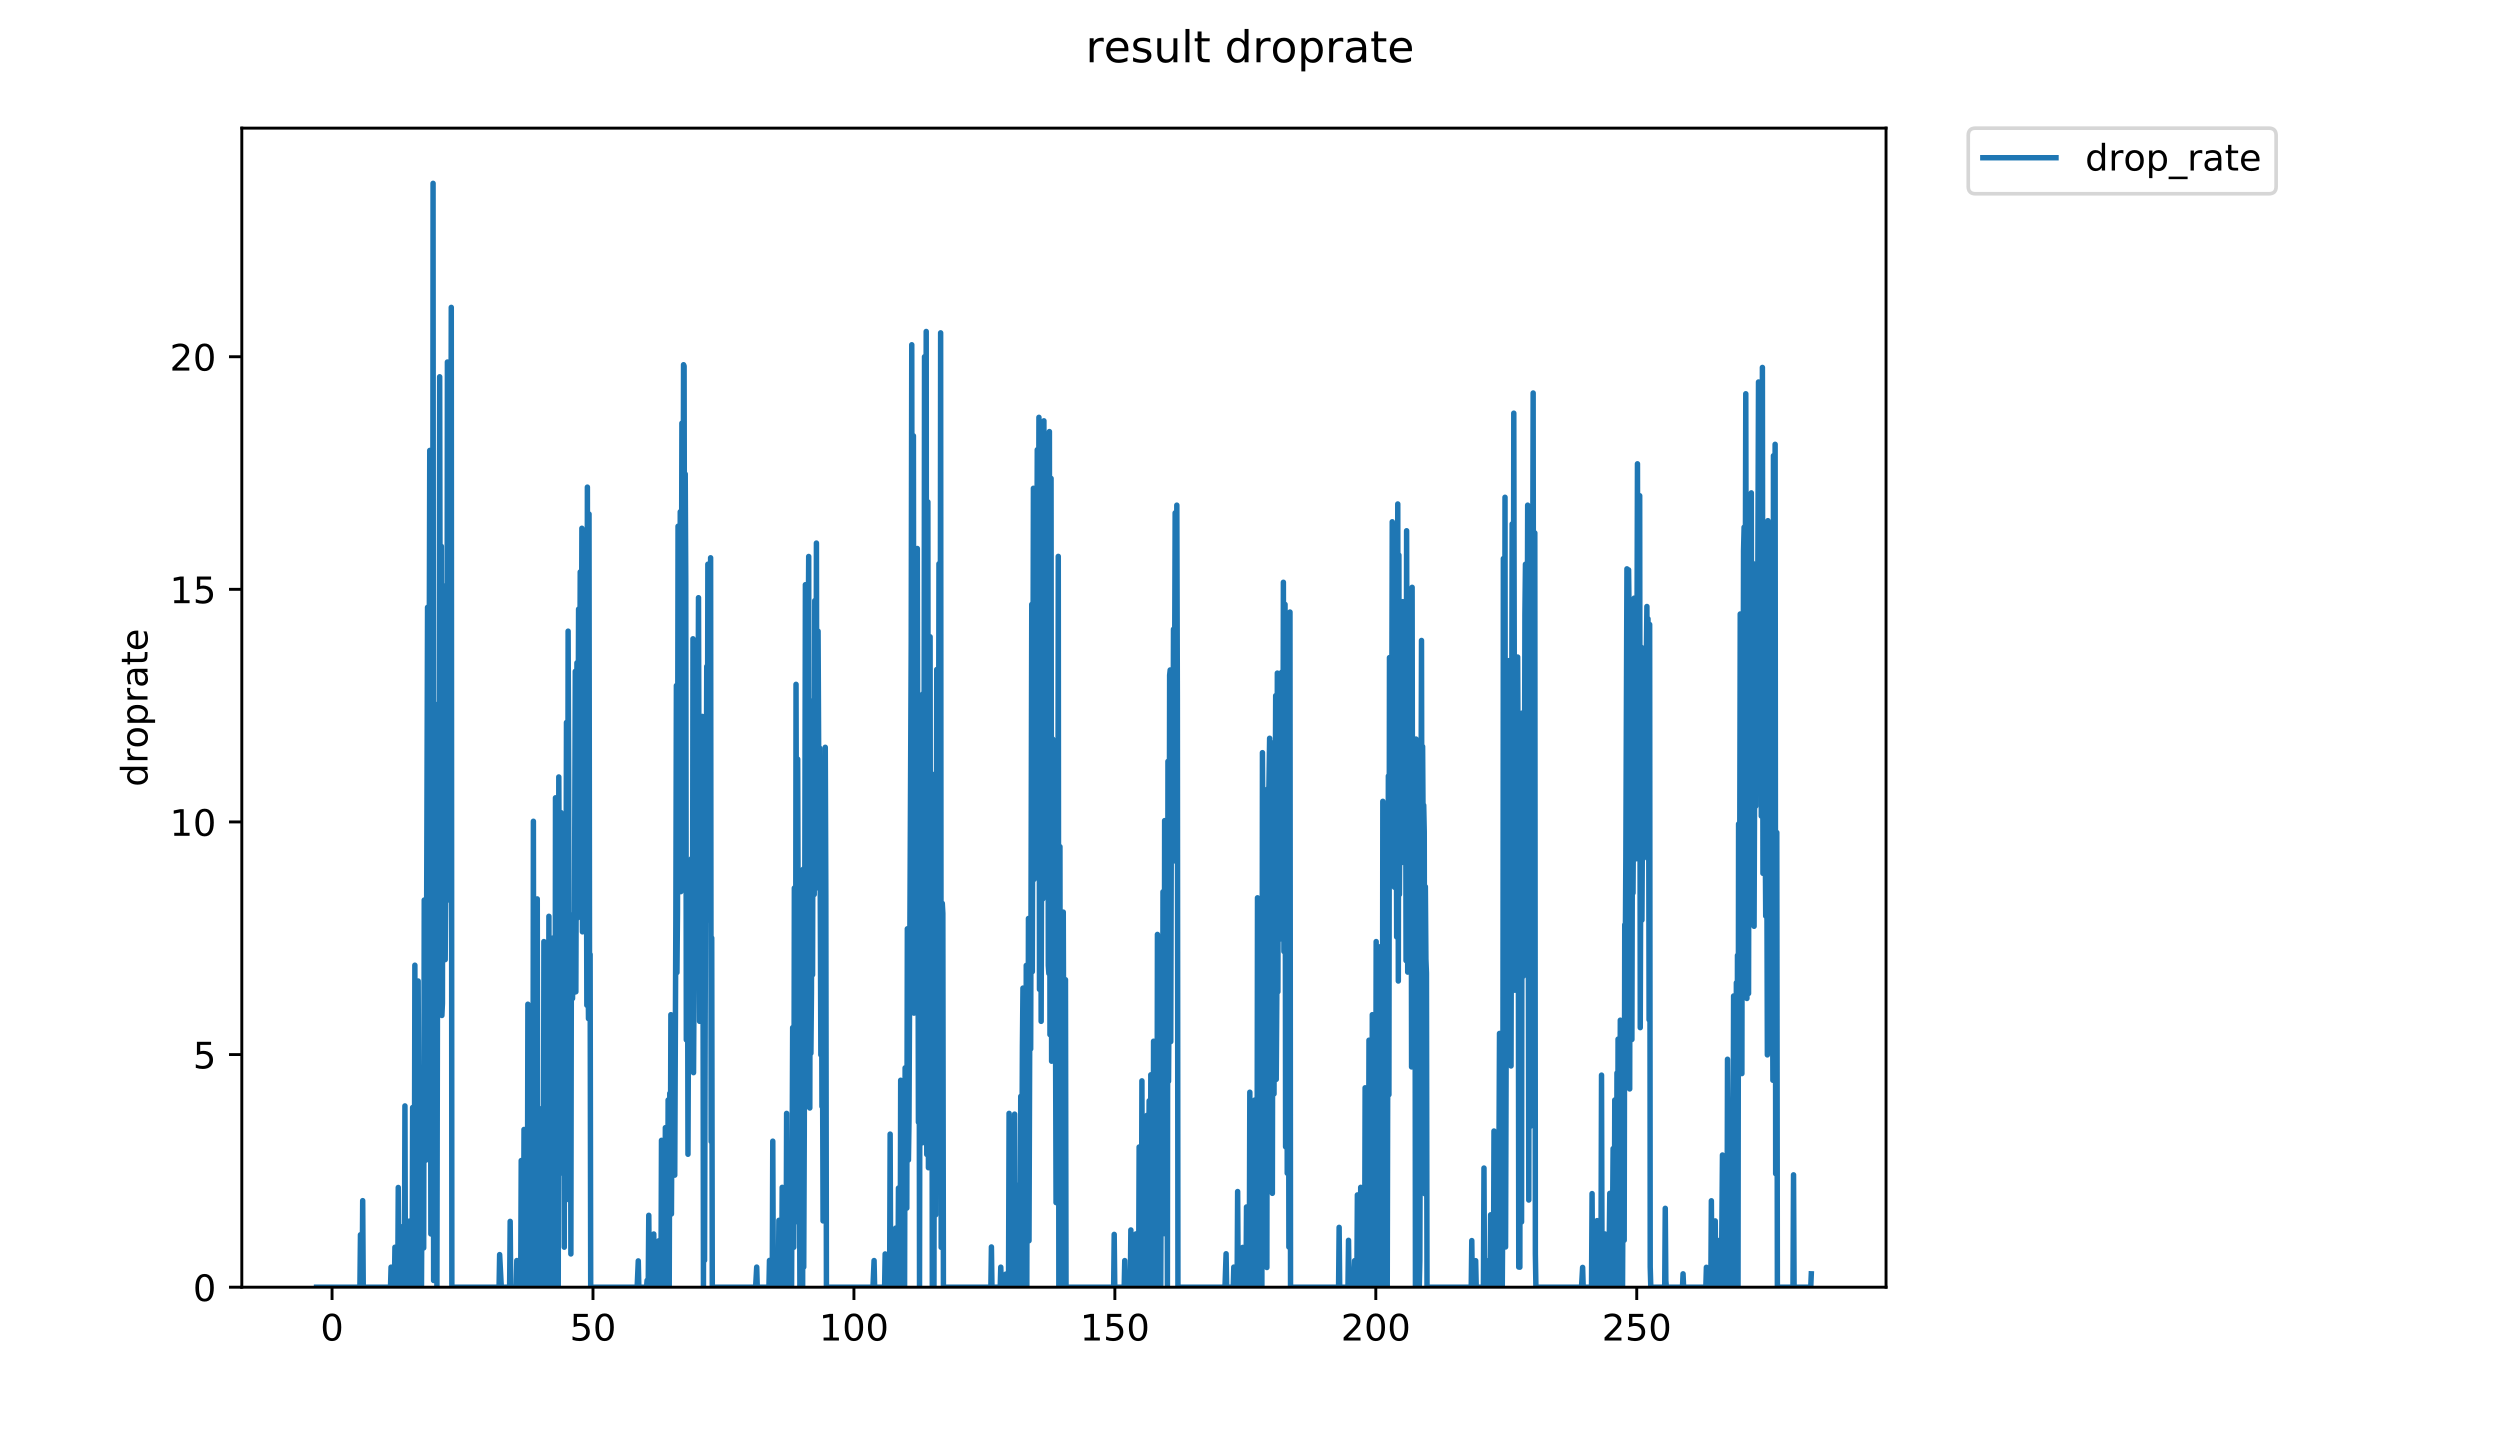 <?xml version="1.0" encoding="utf-8" standalone="no"?>
<!DOCTYPE svg PUBLIC "-//W3C//DTD SVG 1.1//EN"
  "http://www.w3.org/Graphics/SVG/1.1/DTD/svg11.dtd">
<!-- Created with matplotlib (https://matplotlib.org/) -->
<svg height="396pt" version="1.1" viewBox="0 0 684 396" width="684pt" xmlns="http://www.w3.org/2000/svg" xmlns:xlink="http://www.w3.org/1999/xlink">
 <defs>
  <style type="text/css">
*{stroke-linecap:butt;stroke-linejoin:round;}
  </style>
 </defs>
 <g id="figure_1">
  <g id="patch_1">
   <path d="M 0 396 
L 684 396 
L 684 0 
L 0 0 
z
" style="fill:#ffffff;"/>
  </g>
  <g id="axes_1">
   <g id="patch_2">
    <path d="M 66.159 352.174 
L 516.019 352.174 
L 516.019 35.062 
L 66.159 35.062 
z
" style="fill:#ffffff;"/>
   </g>
   <g id="matplotlib.axis_1">
    <g id="xtick_1">
     <g id="line2d_1">
      <defs>
       <path d="M 0 0 
L 0 3.5 
" id="mf1ebd71e44" style="stroke:#000000;stroke-width:0.8;"/>
      </defs>
      <g>
       <use style="stroke:#000000;stroke-width:0.8;" x="90.849" xlink:href="#mf1ebd71e44" y="352.174"/>
      </g>
     </g>
     <g id="text_1">
      <!-- 0 -->
      <defs>
       <path d="M 31.781 66.406 
Q 24.172 66.406 20.328 58.906 
Q 16.5 51.422 16.5 36.375 
Q 16.5 21.391 20.328 13.891 
Q 24.172 6.391 31.781 6.391 
Q 39.453 6.391 43.281 13.891 
Q 47.125 21.391 47.125 36.375 
Q 47.125 51.422 43.281 58.906 
Q 39.453 66.406 31.781 66.406 
z
M 31.781 74.219 
Q 44.047 74.219 50.516 64.516 
Q 56.984 54.828 56.984 36.375 
Q 56.984 17.969 50.516 8.266 
Q 44.047 -1.422 31.781 -1.422 
Q 19.531 -1.422 13.062 8.266 
Q 6.594 17.969 6.594 36.375 
Q 6.594 54.828 13.062 64.516 
Q 19.531 74.219 31.781 74.219 
z
" id="DejaVuSans-48"/>
      </defs>
      <g transform="translate(87.668 366.773)scale(0.1 -0.1)">
       <use xlink:href="#DejaVuSans-48"/>
      </g>
     </g>
    </g>
    <g id="xtick_2">
     <g id="line2d_2">
      <g>
       <use style="stroke:#000000;stroke-width:0.8;" x="162.242" xlink:href="#mf1ebd71e44" y="352.174"/>
      </g>
     </g>
     <g id="text_2">
      <!-- 50 -->
      <defs>
       <path d="M 10.797 72.906 
L 49.516 72.906 
L 49.516 64.594 
L 19.828 64.594 
L 19.828 46.734 
Q 21.969 47.469 24.109 47.828 
Q 26.266 48.188 28.422 48.188 
Q 40.625 48.188 47.75 41.5 
Q 54.891 34.812 54.891 23.391 
Q 54.891 11.625 47.562 5.094 
Q 40.234 -1.422 26.906 -1.422 
Q 22.312 -1.422 17.547 -0.641 
Q 12.797 0.141 7.719 1.703 
L 7.719 11.625 
Q 12.109 9.234 16.797 8.062 
Q 21.484 6.891 26.703 6.891 
Q 35.156 6.891 40.078 11.328 
Q 45.016 15.766 45.016 23.391 
Q 45.016 31 40.078 35.438 
Q 35.156 39.891 26.703 39.891 
Q 22.75 39.891 18.812 39.016 
Q 14.891 38.141 10.797 36.281 
z
" id="DejaVuSans-53"/>
      </defs>
      <g transform="translate(155.879 366.773)scale(0.1 -0.1)">
       <use xlink:href="#DejaVuSans-53"/>
       <use x="63.623" xlink:href="#DejaVuSans-48"/>
      </g>
     </g>
    </g>
    <g id="xtick_3">
     <g id="line2d_3">
      <g>
       <use style="stroke:#000000;stroke-width:0.8;" x="233.635" xlink:href="#mf1ebd71e44" y="352.174"/>
      </g>
     </g>
     <g id="text_3">
      <!-- 100 -->
      <defs>
       <path d="M 12.406 8.297 
L 28.516 8.297 
L 28.516 63.922 
L 10.984 60.406 
L 10.984 69.391 
L 28.422 72.906 
L 38.281 72.906 
L 38.281 8.297 
L 54.391 8.297 
L 54.391 0 
L 12.406 0 
z
" id="DejaVuSans-49"/>
      </defs>
      <g transform="translate(224.091 366.773)scale(0.1 -0.1)">
       <use xlink:href="#DejaVuSans-49"/>
       <use x="63.623" xlink:href="#DejaVuSans-48"/>
       <use x="127.246" xlink:href="#DejaVuSans-48"/>
      </g>
     </g>
    </g>
    <g id="xtick_4">
     <g id="line2d_4">
      <g>
       <use style="stroke:#000000;stroke-width:0.8;" x="305.027" xlink:href="#mf1ebd71e44" y="352.174"/>
      </g>
     </g>
     <g id="text_4">
      <!-- 150 -->
      <g transform="translate(295.484 366.773)scale(0.1 -0.1)">
       <use xlink:href="#DejaVuSans-49"/>
       <use x="63.623" xlink:href="#DejaVuSans-53"/>
       <use x="127.246" xlink:href="#DejaVuSans-48"/>
      </g>
     </g>
    </g>
    <g id="xtick_5">
     <g id="line2d_5">
      <g>
       <use style="stroke:#000000;stroke-width:0.8;" x="376.42" xlink:href="#mf1ebd71e44" y="352.174"/>
      </g>
     </g>
     <g id="text_5">
      <!-- 200 -->
      <defs>
       <path d="M 19.188 8.297 
L 53.609 8.297 
L 53.609 0 
L 7.328 0 
L 7.328 8.297 
Q 12.938 14.109 22.625 23.891 
Q 32.328 33.688 34.812 36.531 
Q 39.547 41.844 41.422 45.531 
Q 43.312 49.219 43.312 52.781 
Q 43.312 58.594 39.234 62.25 
Q 35.156 65.922 28.609 65.922 
Q 23.969 65.922 18.812 64.312 
Q 13.672 62.703 7.812 59.422 
L 7.812 69.391 
Q 13.766 71.781 18.938 73 
Q 24.125 74.219 28.422 74.219 
Q 39.75 74.219 46.484 68.547 
Q 53.219 62.891 53.219 53.422 
Q 53.219 48.922 51.531 44.891 
Q 49.859 40.875 45.406 35.406 
Q 44.188 33.984 37.641 27.219 
Q 31.109 20.453 19.188 8.297 
z
" id="DejaVuSans-50"/>
      </defs>
      <g transform="translate(366.876 366.773)scale(0.1 -0.1)">
       <use xlink:href="#DejaVuSans-50"/>
       <use x="63.623" xlink:href="#DejaVuSans-48"/>
       <use x="127.246" xlink:href="#DejaVuSans-48"/>
      </g>
     </g>
    </g>
    <g id="xtick_6">
     <g id="line2d_6">
      <g>
       <use style="stroke:#000000;stroke-width:0.8;" x="447.813" xlink:href="#mf1ebd71e44" y="352.174"/>
      </g>
     </g>
     <g id="text_6">
      <!-- 250 -->
      <g transform="translate(438.269 366.773)scale(0.1 -0.1)">
       <use xlink:href="#DejaVuSans-50"/>
       <use x="63.623" xlink:href="#DejaVuSans-53"/>
       <use x="127.246" xlink:href="#DejaVuSans-48"/>
      </g>
     </g>
    </g>
   </g>
   <g id="matplotlib.axis_2">
    <g id="ytick_1">
     <g id="line2d_7">
      <defs>
       <path d="M 0 0 
L -3.5 0 
" id="m18efe959bc" style="stroke:#000000;stroke-width:0.8;"/>
      </defs>
      <g>
       <use style="stroke:#000000;stroke-width:0.8;" x="66.159" xlink:href="#m18efe959bc" y="352.174"/>
      </g>
     </g>
     <g id="text_7">
      <!-- 0 -->
      <g transform="translate(52.796 355.973)scale(0.1 -0.1)">
       <use xlink:href="#DejaVuSans-48"/>
      </g>
     </g>
    </g>
    <g id="ytick_2">
     <g id="line2d_8">
      <g>
       <use style="stroke:#000000;stroke-width:0.8;" x="66.159" xlink:href="#m18efe959bc" y="288.529"/>
      </g>
     </g>
     <g id="text_8">
      <!-- 5 -->
      <g transform="translate(52.796 292.329)scale(0.1 -0.1)">
       <use xlink:href="#DejaVuSans-53"/>
      </g>
     </g>
    </g>
    <g id="ytick_3">
     <g id="line2d_9">
      <g>
       <use style="stroke:#000000;stroke-width:0.8;" x="66.159" xlink:href="#m18efe959bc" y="224.885"/>
      </g>
     </g>
     <g id="text_9">
      <!-- 10 -->
      <g transform="translate(46.434 228.684)scale(0.1 -0.1)">
       <use xlink:href="#DejaVuSans-49"/>
       <use x="63.623" xlink:href="#DejaVuSans-48"/>
      </g>
     </g>
    </g>
    <g id="ytick_4">
     <g id="line2d_10">
      <g>
       <use style="stroke:#000000;stroke-width:0.8;" x="66.159" xlink:href="#m18efe959bc" y="161.24"/>
      </g>
     </g>
     <g id="text_10">
      <!-- 15 -->
      <g transform="translate(46.434 165.039)scale(0.1 -0.1)">
       <use xlink:href="#DejaVuSans-49"/>
       <use x="63.623" xlink:href="#DejaVuSans-53"/>
      </g>
     </g>
    </g>
    <g id="ytick_5">
     <g id="line2d_11">
      <g>
       <use style="stroke:#000000;stroke-width:0.8;" x="66.159" xlink:href="#m18efe959bc" y="97.595"/>
      </g>
     </g>
     <g id="text_11">
      <!-- 20 -->
      <g transform="translate(46.434 101.395)scale(0.1 -0.1)">
       <use xlink:href="#DejaVuSans-50"/>
       <use x="63.623" xlink:href="#DejaVuSans-48"/>
      </g>
     </g>
    </g>
    <g id="text_12">
     <!-- droprate -->
     <defs>
      <path d="M 45.406 46.391 
L 45.406 75.984 
L 54.391 75.984 
L 54.391 0 
L 45.406 0 
L 45.406 8.203 
Q 42.578 3.328 38.25 0.953 
Q 33.938 -1.422 27.875 -1.422 
Q 17.969 -1.422 11.734 6.484 
Q 5.516 14.406 5.516 27.297 
Q 5.516 40.188 11.734 48.094 
Q 17.969 56 27.875 56 
Q 33.938 56 38.25 53.625 
Q 42.578 51.266 45.406 46.391 
z
M 14.797 27.297 
Q 14.797 17.391 18.875 11.75 
Q 22.953 6.109 30.078 6.109 
Q 37.203 6.109 41.297 11.75 
Q 45.406 17.391 45.406 27.297 
Q 45.406 37.203 41.297 42.844 
Q 37.203 48.484 30.078 48.484 
Q 22.953 48.484 18.875 42.844 
Q 14.797 37.203 14.797 27.297 
z
" id="DejaVuSans-100"/>
      <path d="M 41.109 46.297 
Q 39.594 47.172 37.812 47.578 
Q 36.031 48 33.891 48 
Q 26.266 48 22.188 43.047 
Q 18.109 38.094 18.109 28.812 
L 18.109 0 
L 9.078 0 
L 9.078 54.688 
L 18.109 54.688 
L 18.109 46.188 
Q 20.953 51.172 25.484 53.578 
Q 30.031 56 36.531 56 
Q 37.453 56 38.578 55.875 
Q 39.703 55.766 41.062 55.516 
z
" id="DejaVuSans-114"/>
      <path d="M 30.609 48.391 
Q 23.391 48.391 19.188 42.75 
Q 14.984 37.109 14.984 27.297 
Q 14.984 17.484 19.156 11.844 
Q 23.344 6.203 30.609 6.203 
Q 37.797 6.203 41.984 11.859 
Q 46.188 17.531 46.188 27.297 
Q 46.188 37.016 41.984 42.703 
Q 37.797 48.391 30.609 48.391 
z
M 30.609 56 
Q 42.328 56 49.016 48.375 
Q 55.719 40.766 55.719 27.297 
Q 55.719 13.875 49.016 6.219 
Q 42.328 -1.422 30.609 -1.422 
Q 18.844 -1.422 12.172 6.219 
Q 5.516 13.875 5.516 27.297 
Q 5.516 40.766 12.172 48.375 
Q 18.844 56 30.609 56 
z
" id="DejaVuSans-111"/>
      <path d="M 18.109 8.203 
L 18.109 -20.797 
L 9.078 -20.797 
L 9.078 54.688 
L 18.109 54.688 
L 18.109 46.391 
Q 20.953 51.266 25.266 53.625 
Q 29.594 56 35.594 56 
Q 45.562 56 51.781 48.094 
Q 58.016 40.188 58.016 27.297 
Q 58.016 14.406 51.781 6.484 
Q 45.562 -1.422 35.594 -1.422 
Q 29.594 -1.422 25.266 0.953 
Q 20.953 3.328 18.109 8.203 
z
M 48.688 27.297 
Q 48.688 37.203 44.609 42.844 
Q 40.531 48.484 33.406 48.484 
Q 26.266 48.484 22.188 42.844 
Q 18.109 37.203 18.109 27.297 
Q 18.109 17.391 22.188 11.75 
Q 26.266 6.109 33.406 6.109 
Q 40.531 6.109 44.609 11.75 
Q 48.688 17.391 48.688 27.297 
z
" id="DejaVuSans-112"/>
      <path d="M 34.281 27.484 
Q 23.391 27.484 19.188 25 
Q 14.984 22.516 14.984 16.5 
Q 14.984 11.719 18.141 8.906 
Q 21.297 6.109 26.703 6.109 
Q 34.188 6.109 38.703 11.406 
Q 43.219 16.703 43.219 25.484 
L 43.219 27.484 
z
M 52.203 31.203 
L 52.203 0 
L 43.219 0 
L 43.219 8.297 
Q 40.141 3.328 35.547 0.953 
Q 30.953 -1.422 24.312 -1.422 
Q 15.922 -1.422 10.953 3.297 
Q 6 8.016 6 15.922 
Q 6 25.141 12.172 29.828 
Q 18.359 34.516 30.609 34.516 
L 43.219 34.516 
L 43.219 35.406 
Q 43.219 41.609 39.141 45 
Q 35.062 48.391 27.688 48.391 
Q 23 48.391 18.547 47.266 
Q 14.109 46.141 10.016 43.891 
L 10.016 52.203 
Q 14.938 54.109 19.578 55.047 
Q 24.219 56 28.609 56 
Q 40.484 56 46.344 49.844 
Q 52.203 43.703 52.203 31.203 
z
" id="DejaVuSans-97"/>
      <path d="M 18.312 70.219 
L 18.312 54.688 
L 36.812 54.688 
L 36.812 47.703 
L 18.312 47.703 
L 18.312 18.016 
Q 18.312 11.328 20.141 9.422 
Q 21.969 7.516 27.594 7.516 
L 36.812 7.516 
L 36.812 0 
L 27.594 0 
Q 17.188 0 13.234 3.875 
Q 9.281 7.766 9.281 18.016 
L 9.281 47.703 
L 2.688 47.703 
L 2.688 54.688 
L 9.281 54.688 
L 9.281 70.219 
z
" id="DejaVuSans-116"/>
      <path d="M 56.203 29.594 
L 56.203 25.203 
L 14.891 25.203 
Q 15.484 15.922 20.484 11.062 
Q 25.484 6.203 34.422 6.203 
Q 39.594 6.203 44.453 7.469 
Q 49.312 8.734 54.109 11.281 
L 54.109 2.781 
Q 49.266 0.734 44.188 -0.344 
Q 39.109 -1.422 33.891 -1.422 
Q 20.797 -1.422 13.156 6.188 
Q 5.516 13.812 5.516 26.812 
Q 5.516 40.234 12.766 48.109 
Q 20.016 56 32.328 56 
Q 43.359 56 49.781 48.891 
Q 56.203 41.797 56.203 29.594 
z
M 47.219 32.234 
Q 47.125 39.594 43.094 43.984 
Q 39.062 48.391 32.422 48.391 
Q 24.906 48.391 20.391 44.141 
Q 15.875 39.891 15.188 32.172 
z
" id="DejaVuSans-101"/>
     </defs>
     <g transform="translate(40.354 215.236)rotate(-90)scale(0.1 -0.1)">
      <use xlink:href="#DejaVuSans-100"/>
      <use x="63.477" xlink:href="#DejaVuSans-114"/>
      <use x="104.559" xlink:href="#DejaVuSans-111"/>
      <use x="165.74" xlink:href="#DejaVuSans-112"/>
      <use x="229.217" xlink:href="#DejaVuSans-114"/>
      <use x="270.33" xlink:href="#DejaVuSans-97"/>
      <use x="331.609" xlink:href="#DejaVuSans-116"/>
      <use x="370.818" xlink:href="#DejaVuSans-101"/>
     </g>
    </g>
   </g>
   <g id="line2d_12">
    <path clip-path="url(#p87329057b1)" d="M 86.607 352.174 
L 98.47 352.174 
L 98.623 337.832 
L 98.775 350.364 
L 98.926 352.174 
L 99.08 352.174 
L 99.231 328.501 
L 99.384 352.174 
L 106.844 352.174 
L 106.994 346.695 
L 107.147 352.174 
L 107.902 352.174 
L 108.052 341.248 
L 108.205 352.174 
L 108.814 352.174 
L 108.966 324.898 
L 109.118 350.369 
L 109.269 352.174 
L 110.033 352.174 
L 110.186 335.571 
L 110.336 352.174 
L 110.638 352.174 
L 110.788 302.581 
L 110.938 352.174 
L 111.841 352.174 
L 111.993 334.093 
L 112.294 352.174 
L 112.746 352.174 
L 112.898 303.007 
L 113.049 352.174 
L 113.201 352.174 
L 113.352 344.859 
L 113.505 264.078 
L 113.655 352.174 
L 113.805 352.174 
L 113.956 304.692 
L 114.105 352.174 
L 114.255 352.174 
L 114.407 268.407 
L 114.708 346.68 
L 114.859 352.174 
L 115.16 299.213 
L 115.314 352.174 
L 115.615 291.994 
L 115.766 341.264 
L 115.92 341.432 
L 116.07 246.252 
L 116.22 295.316 
L 116.37 287.887 
L 116.52 317.426 
L 116.979 166.164 
L 117.281 215.402 
L 117.432 182.333 
L 117.582 123.236 
L 117.883 337.606 
L 118.034 124.547 
L 118.185 277.298 
L 118.336 295.642 
L 118.487 50.163 
L 118.638 350.343 
L 118.938 212.779 
L 119.088 341.169 
L 119.239 333.938 
L 119.389 276.866 
L 119.539 352.174 
L 119.84 192.604 
L 119.991 247.779 
L 120.143 218.185 
L 120.293 103.09 
L 120.594 275.472 
L 120.745 149.461 
L 120.897 277.831 
L 121.049 274.537 
L 121.201 160.244 
L 121.352 250.051 
L 121.505 247.602 
L 121.656 165.144 
L 121.807 262.56 
L 121.958 241.092 
L 122.109 162.517 
L 122.26 246.404 
L 122.411 99.052 
L 122.562 124.22 
L 122.712 233.638 
L 123.016 103.365 
L 123.168 225.066 
L 123.469 84.101 
L 123.627 352.174 
L 136.545 352.174 
L 136.7 343.26 
L 137.156 352.174 
L 139.431 352.174 
L 139.584 334.17 
L 139.737 352.174 
L 141.247 352.174 
L 141.398 344.89 
L 141.699 352.174 
L 142.456 352.174 
L 142.607 317.525 
L 142.76 352.174 
L 143.214 352.174 
L 143.367 309.025 
L 143.519 352.174 
L 143.82 352.174 
L 143.97 333.859 
L 144.121 352.174 
L 144.272 352.174 
L 144.425 274.756 
L 144.577 352.174 
L 145.029 352.174 
L 145.179 291.908 
L 145.33 326.533 
L 145.48 313.713 
L 145.631 348.537 
L 145.784 352.174 
L 145.935 224.703 
L 146.09 352.174 
L 146.241 352.174 
L 146.392 283.074 
L 146.544 294.315 
L 146.695 352.174 
L 146.845 352.174 
L 146.995 245.947 
L 147.146 352.174 
L 147.751 352.174 
L 147.901 304.555 
L 148.054 352.174 
L 148.204 352.174 
L 148.356 303.217 
L 148.506 352.174 
L 148.657 352.174 
L 148.808 257.616 
L 148.959 352.174 
L 149.11 352.174 
L 149.261 284.7 
L 149.411 352.174 
L 149.565 352.174 
L 149.718 273.291 
L 149.872 352.174 
L 150.026 323.489 
L 150.18 250.699 
L 150.33 346.68 
L 150.48 265.72 
L 150.629 352.174 
L 150.779 275.029 
L 150.929 264.008 
L 151.079 289.813 
L 151.229 256.661 
L 151.379 315.438 
L 151.68 256.799 
L 151.829 352.174 
L 151.98 218.282 
L 152.137 352.174 
L 152.286 281.053 
L 152.437 328.33 
L 152.586 251.151 
L 152.736 352.174 
L 152.886 212.578 
L 153.186 287.979 
L 153.336 271.472 
L 153.487 222.324 
L 153.636 320.949 
L 153.786 277.083 
L 153.936 313.546 
L 154.236 254.965 
L 154.387 341.232 
L 154.537 242.126 
L 154.687 328.33 
L 154.987 197.661 
L 155.136 214.415 
L 155.287 295.316 
L 155.437 172.687 
L 155.587 212.578 
L 155.736 328.296 
L 155.889 258.154 
L 156.04 252.304 
L 156.191 343.082 
L 156.343 250.343 
L 156.643 273.192 
L 156.793 254.965 
L 157.1 271.523 
L 157.402 183.676 
L 157.551 271.356 
L 157.851 181.353 
L 158.001 251.151 
L 158.301 166.659 
L 158.45 236.457 
L 158.751 156.485 
L 158.901 207.486 
L 159.051 196.72 
L 159.204 144.539 
L 159.357 254.952 
L 159.657 159.589 
L 159.807 228.932 
L 159.956 205.231 
L 160.108 221.061 
L 160.259 146.693 
L 160.558 275.029 
L 160.708 133.281 
L 160.858 258.498 
L 161.008 278.703 
L 161.157 140.638 
L 161.307 278.597 
L 161.457 261.109 
L 161.614 352.174 
L 174.326 352.174 
L 174.631 344.983 
L 174.782 352.174 
L 176.897 352.174 
L 177.047 350.302 
L 177.2 352.174 
L 177.351 352.174 
L 177.505 332.509 
L 177.658 352.174 
L 178.719 352.174 
L 178.87 337.627 
L 179.022 352.174 
L 179.926 352.174 
L 180.232 339.481 
L 180.382 352.174 
L 180.832 352.174 
L 180.983 311.997 
L 181.134 352.174 
L 181.889 352.174 
L 182.041 308.532 
L 182.195 352.174 
L 182.648 352.174 
L 182.798 300.966 
L 182.949 350.348 
L 183.099 352.174 
L 183.25 299.137 
L 183.4 324.741 
L 183.551 277.619 
L 183.702 332.143 
L 183.853 302.724 
L 184.003 297.071 
L 184.153 319.207 
L 184.303 301.707 
L 184.454 299.289 
L 184.607 321.524 
L 184.908 252.161 
L 185.059 187.576 
L 185.209 266.094 
L 185.359 249.61 
L 185.51 143.982 
L 185.815 238.237 
L 186.117 140.025 
L 186.267 243.96 
L 186.569 115.78 
L 186.72 183.918 
L 186.87 167.193 
L 187.02 99.79 
L 187.171 100.152 
L 187.325 192.164 
L 187.476 129.691 
L 187.627 159.422 
L 187.777 284.506 
L 187.927 267.682 
L 188.078 237.121 
L 188.229 315.806 
L 188.539 235.654 
L 188.692 276.77 
L 189.145 234.958 
L 189.296 239.753 
L 189.448 283.074 
L 189.598 174.774 
L 189.749 293.482 
L 189.9 268.646 
L 190.052 216.181 
L 190.204 256.887 
L 190.657 197.884 
L 190.807 256.799 
L 191.107 163.53 
L 191.409 279.437 
L 191.561 212.356 
L 191.712 240.773 
L 191.862 207.901 
L 192.012 216.643 
L 192.164 196.013 
L 192.314 238.784 
L 192.464 352.174 
L 192.615 218.475 
L 192.765 344.827 
L 193.067 229.64 
L 193.217 227.632 
L 193.368 182.333 
L 193.519 235.795 
L 193.669 154.372 
L 193.82 251.731 
L 193.97 201.775 
L 194.12 203.609 
L 194.27 216.643 
L 194.423 152.61 
L 194.576 312.34 
L 194.727 256.612 
L 194.88 352.174 
L 206.734 352.174 
L 207.035 346.68 
L 207.185 352.174 
L 210.378 352.174 
L 210.528 344.848 
L 210.679 352.174 
L 211.281 352.174 
L 211.432 312.226 
L 211.584 352.174 
L 212.954 352.174 
L 213.104 333.885 
L 213.254 352.174 
L 213.858 352.174 
L 214.009 324.859 
L 214.159 352.174 
L 214.763 352.174 
L 214.914 344.869 
L 215.065 352.174 
L 215.216 304.624 
L 215.366 352.174 
L 215.97 352.174 
L 216.271 337.501 
L 216.421 324.622 
L 216.572 352.174 
L 216.874 281.154 
L 217.177 341.264 
L 217.331 242.967 
L 217.486 334.446 
L 217.64 316.368 
L 217.793 187.236 
L 218.094 315.491 
L 218.244 207.693 
L 218.545 308.407 
L 218.696 306.387 
L 218.848 352.174 
L 218.998 352.174 
L 219.148 242.126 
L 219.3 301.113 
L 219.45 300.966 
L 219.6 352.174 
L 219.75 237.82 
L 219.9 346.672 
L 220.05 310.05 
L 220.355 159.971 
L 220.506 261.253 
L 220.807 160.693 
L 220.958 204.036 
L 221.259 152.253 
L 221.41 302.936 
L 221.562 303.147 
L 221.712 220.684 
L 221.863 288.164 
L 222.013 271.588 
L 222.164 197.166 
L 222.315 266.708 
L 222.468 191.71 
L 222.619 197.387 
L 222.77 244.734 
L 222.921 164.34 
L 223.071 182.089 
L 223.222 242.913 
L 223.373 148.585 
L 223.523 236.79 
L 223.674 242.913 
L 223.824 172.687 
L 224.125 234.958 
L 224.276 204.671 
L 224.584 288.62 
L 224.735 247.779 
L 224.885 302.724 
L 225.038 288.981 
L 225.189 334.042 
L 225.491 253.698 
L 225.643 250.488 
L 225.793 204.46 
L 225.949 245.345 
L 226.106 352.174 
L 238.844 352.174 
L 239.147 344.89 
L 239.298 352.174 
L 242.027 352.174 
L 242.178 343.082 
L 242.332 352.174 
L 243.393 352.174 
L 243.544 310.291 
L 243.694 352.174 
L 244.908 352.174 
L 245.062 336.016 
L 245.214 352.174 
L 245.667 352.174 
L 245.82 325.053 
L 245.971 352.174 
L 246.277 352.174 
L 246.428 295.561 
L 246.579 352.174 
L 247.035 352.174 
L 247.337 326.607 
L 247.491 352.174 
L 247.642 292.166 
L 248.097 330.539 
L 248.249 254.117 
L 248.399 273.42 
L 248.549 317.376 
L 248.7 306.518 
L 249.307 176.097 
L 249.458 94.327 
L 249.609 253.415 
L 249.909 119.238 
L 250.059 277.19 
L 250.363 157.454 
L 250.665 214.368 
L 250.817 194.422 
L 250.973 150.071 
L 251.278 307.036 
L 251.431 220.558 
L 251.581 352.174 
L 251.733 254.399 
L 251.886 234.481 
L 252.037 308.532 
L 252.189 247.305 
L 252.342 312.677 
L 252.493 189.871 
L 252.644 235.126 
L 252.796 234.648 
L 252.952 97.595 
L 253.107 247.723 
L 253.411 90.695 
L 253.563 315.858 
L 253.866 137.317 
L 254.018 319.489 
L 254.474 174.223 
L 254.624 302.866 
L 254.775 310.231 
L 254.926 211.755 
L 255.077 352.174 
L 255.381 297.465 
L 255.532 352.174 
L 255.683 236.626 
L 255.988 332.398 
L 256.293 183.174 
L 256.599 253.847 
L 256.75 241.409 
L 256.901 154.249 
L 257.053 295.884 
L 257.206 253.011 
L 257.357 91.068 
L 257.509 341.279 
L 257.811 247.156 
L 257.962 249.904 
L 258.115 352.174 
L 271.102 352.174 
L 271.252 341.169 
L 271.402 352.174 
L 273.66 352.174 
L 273.811 346.695 
L 273.962 352.174 
L 275.02 352.174 
L 275.174 348.599 
L 275.325 352.174 
L 275.932 352.174 
L 276.083 304.624 
L 276.391 352.174 
L 277.446 352.174 
L 277.597 304.828 
L 277.751 352.174 
L 278.358 352.174 
L 278.516 324.275 
L 278.667 352.174 
L 278.97 352.174 
L 279.124 345.023 
L 279.277 299.962 
L 279.429 352.174 
L 279.729 286.335 
L 279.881 270.345 
L 280.032 350.356 
L 280.183 343.017 
L 280.333 297.229 
L 280.483 352.174 
L 280.633 352.174 
L 280.783 264.135 
L 280.933 352.174 
L 281.083 280.643 
L 281.233 326.496 
L 281.383 251.296 
L 281.535 339.463 
L 281.838 252.018 
L 281.99 286.99 
L 282.291 165.361 
L 282.442 265.845 
L 282.741 133.597 
L 282.892 240.613 
L 283.192 157.755 
L 283.342 209.111 
L 283.494 217.995 
L 283.797 123.053 
L 283.947 233.127 
L 284.252 114.183 
L 284.403 270.695 
L 284.555 232.84 
L 284.706 165.897 
L 284.858 279.437 
L 285.161 161.24 
L 285.311 245.947 
L 285.612 115.14 
L 285.764 204.882 
L 285.914 206.074 
L 286.064 178.182 
L 286.214 174.519 
L 286.365 233.298 
L 286.516 219.049 
L 286.666 139.72 
L 286.816 264.135 
L 286.967 266.341 
L 287.118 118.079 
L 287.269 283.074 
L 287.42 228.167 
L 287.57 130.881 
L 287.721 290.348 
L 287.871 280.643 
L 288.022 202.207 
L 288.173 255.383 
L 288.476 220.873 
L 288.631 228.991 
L 288.936 329.031 
L 289.086 213.18 
L 289.238 323.038 
L 289.388 308.281 
L 289.543 152.225 
L 289.698 352.174 
L 290 231.642 
L 290.15 352.174 
L 290.301 352.174 
L 290.451 251.442 
L 290.603 330.353 
L 290.756 352.174 
L 290.909 249.551 
L 291.211 352.174 
L 291.361 339.354 
L 291.511 268.046 
L 291.663 352.174 
L 304.693 352.174 
L 304.845 337.73 
L 304.999 352.174 
L 307.578 352.174 
L 307.729 344.9 
L 307.881 352.174 
L 309.241 352.174 
L 309.401 336.524 
L 309.552 352.174 
L 310.612 352.174 
L 310.763 337.606 
L 310.913 352.174 
L 311.517 352.174 
L 311.668 313.823 
L 311.819 352.174 
L 312.274 352.174 
L 312.426 295.723 
L 312.581 352.174 
L 312.884 352.174 
L 313.035 312.169 
L 313.187 352.174 
L 313.339 352.174 
L 313.649 339.968 
L 313.8 305.164 
L 314.103 352.174 
L 314.405 301.186 
L 314.557 352.174 
L 314.708 352.174 
L 314.86 294.068 
L 315.013 352.174 
L 315.163 312.054 
L 315.314 319.302 
L 315.465 352.174 
L 315.615 284.885 
L 315.767 352.174 
L 315.918 301.258 
L 316.069 352.174 
L 316.22 299.289 
L 316.372 352.174 
L 316.522 352.174 
L 316.674 255.66 
L 316.976 352.174 
L 317.129 317.918 
L 317.28 341.264 
L 317.431 308.47 
L 317.582 352.174 
L 317.734 308.47 
L 318.039 335.947 
L 318.192 243.996 
L 318.343 245.04 
L 318.493 337.522 
L 318.644 224.52 
L 318.947 317.821 
L 319.249 275.472 
L 319.4 352.174 
L 319.551 208.314 
L 319.707 295.836 
L 319.858 273.646 
L 320.011 184.736 
L 320.162 183.302 
L 320.314 284.989 
L 320.465 228.522 
L 320.616 215.598 
L 320.767 224.703 
L 320.917 216.838 
L 321.069 172.151 
L 321.22 228.698 
L 321.523 140.33 
L 321.673 235.629 
L 321.824 229.991 
L 321.977 138.212 
L 322.128 191.025 
L 322.283 352.174 
L 335.156 352.174 
L 335.458 343.03 
L 335.608 352.174 
L 337.417 352.174 
L 337.568 346.68 
L 337.718 352.174 
L 338.468 352.174 
L 338.619 326.006 
L 338.774 352.174 
L 339.839 352.174 
L 339.992 341.295 
L 340.142 352.174 
L 340.897 352.174 
L 341.048 330.228 
L 341.198 352.174 
L 341.649 352.174 
L 341.799 348.506 
L 341.948 298.83 
L 342.098 352.174 
L 342.397 352.174 
L 342.548 308.155 
L 342.698 352.174 
L 343.15 352.174 
L 343.301 300.966 
L 343.451 352.174 
L 343.601 339.39 
L 343.751 309.928 
L 343.901 352.174 
L 344.051 245.641 
L 344.2 341.138 
L 344.351 335.667 
L 344.501 293.482 
L 344.651 352.174 
L 344.8 352.174 
L 344.95 308.091 
L 345.1 352.174 
L 345.25 352.174 
L 345.403 205.927 
L 345.854 293.566 
L 346.007 218.565 
L 346.311 321.653 
L 346.462 300.892 
L 346.615 346.788 
L 346.768 215.921 
L 346.918 293.65 
L 347.068 222.823 
L 347.369 201.991 
L 347.519 247.477 
L 347.669 234.789 
L 347.818 203.179 
L 348.118 326.496 
L 348.268 236.79 
L 348.569 299.289 
L 349.026 190.335 
L 349.176 295.316 
L 349.33 273.179 
L 349.48 184.16 
L 349.63 271.356 
L 349.78 196.272 
L 349.93 188.7 
L 350.081 253.839 
L 350.231 256.936 
L 350.381 203.609 
L 350.531 201.558 
L 350.681 183.918 
L 350.832 229.816 
L 350.983 235.795 
L 351.133 159.312 
L 351.283 260.335 
L 351.434 243.069 
L 351.584 165.361 
L 351.735 313.768 
L 351.885 275.14 
L 352.035 172.169 
L 352.185 320.994 
L 352.486 222.696 
L 352.636 341.185 
L 352.937 167.458 
L 353.088 352.174 
L 366.235 352.174 
L 366.387 335.808 
L 366.538 352.174 
L 368.805 352.174 
L 368.955 339.354 
L 369.106 352.174 
L 370.318 352.174 
L 370.621 344.921 
L 370.772 352.174 
L 371.226 352.174 
L 371.379 326.933 
L 371.531 352.174 
L 372.136 352.174 
L 372.287 324.859 
L 372.437 352.174 
L 372.739 352.174 
L 372.89 332.172 
L 373.042 352.174 
L 373.343 352.174 
L 373.495 297.622 
L 373.646 352.174 
L 373.798 352.174 
L 373.949 326.789 
L 374.1 330.259 
L 374.251 352.174 
L 374.402 339.427 
L 374.553 284.603 
L 374.704 344.921 
L 374.856 352.174 
L 375.008 297.622 
L 375.159 352.174 
L 375.309 352.174 
L 375.461 277.619 
L 375.612 335.808 
L 375.763 280.951 
L 375.914 352.174 
L 376.066 352.174 
L 376.217 281.357 
L 376.368 330.353 
L 376.52 257.616 
L 376.671 352.174 
L 376.823 283.271 
L 376.975 352.174 
L 377.126 341.264 
L 377.277 297.308 
L 377.427 352.174 
L 377.578 259.036 
L 377.729 352.174 
L 377.884 307.543 
L 378.035 352.174 
L 378.186 352.174 
L 378.337 219.24 
L 378.489 352.174 
L 378.641 223.617 
L 378.944 352.174 
L 379.095 264.765 
L 379.246 330.353 
L 379.398 245.345 
L 379.548 352.174 
L 379.856 212.315 
L 380.007 299.515 
L 380.159 179.917 
L 380.31 240.933 
L 380.612 203.277 
L 380.767 205.029 
L 380.918 142.757 
L 381.069 224.703 
L 381.221 145.17 
L 381.523 242.756 
L 381.674 217.419 
L 381.826 235.961 
L 381.976 198.549 
L 382.129 256.346 
L 382.43 137.889 
L 382.581 268.407 
L 382.732 151.862 
L 382.884 244.734 
L 383.034 215.206 
L 383.186 212.356 
L 383.489 172.151 
L 383.64 235.961 
L 383.791 164.609 
L 384.094 226.524 
L 384.245 182.577 
L 384.396 202.422 
L 384.546 180.26 
L 384.697 262.816 
L 384.847 145.215 
L 385.149 265.97 
L 385.3 255.383 
L 385.601 176.855 
L 385.753 201.461 
L 386.055 177.606 
L 386.206 291.908 
L 386.357 160.693 
L 386.508 262.944 
L 386.658 204.036 
L 386.809 252.018 
L 387.111 204.46 
L 387.261 352.174 
L 387.412 202.207 
L 387.562 352.174 
L 387.713 229.464 
L 387.863 302.866 
L 388.014 258.768 
L 388.164 262.56 
L 388.315 352.174 
L 388.465 344.838 
L 388.922 175.233 
L 389.074 264.765 
L 389.224 204.248 
L 389.375 227.632 
L 389.525 220.306 
L 389.675 227.632 
L 389.826 326.607 
L 389.977 242.599 
L 390.127 262.431 
L 390.277 266.217 
L 390.428 352.174 
L 402.528 352.174 
L 402.679 339.427 
L 402.831 352.174 
L 403.435 352.174 
L 403.588 350.364 
L 403.74 344.921 
L 403.891 352.174 
L 405.863 352.174 
L 406.015 319.582 
L 406.166 352.174 
L 406.773 352.174 
L 406.926 344.952 
L 407.079 352.174 
L 407.685 352.174 
L 407.838 332.37 
L 407.991 352.174 
L 408.6 352.174 
L 408.754 309.448 
L 408.905 352.174 
L 409.206 352.174 
L 409.357 321.083 
L 409.507 352.174 
L 409.658 352.174 
L 409.808 344.848 
L 409.959 348.537 
L 410.265 282.744 
L 410.416 350.356 
L 410.566 321.039 
L 410.716 330.164 
L 410.866 282.677 
L 411.018 352.174 
L 411.168 330.164 
L 411.319 152.827 
L 411.47 319.443 
L 411.62 271.704 
L 411.77 136.057 
L 411.92 341.169 
L 412.22 242.126 
L 412.37 284.311 
L 412.67 229.287 
L 412.821 180.753 
L 412.971 288.164 
L 413.271 212.578 
L 413.421 291.648 
L 413.723 143.354 
L 413.873 240.773 
L 414.023 218.089 
L 414.172 113.047 
L 414.478 270.926 
L 414.628 212.98 
L 414.778 216.448 
L 414.928 210.742 
L 415.079 237.121 
L 415.229 179.765 
L 415.379 214.812 
L 415.529 346.672 
L 415.68 224.52 
L 415.831 346.703 
L 415.985 222.032 
L 416.14 241.952 
L 416.294 334.322 
L 416.444 195.117 
L 416.595 255.105 
L 416.751 267.078 
L 417.066 228.542 
L 417.216 167.988 
L 417.366 154.372 
L 417.516 179.765 
L 417.667 160.143 
L 417.82 188.799 
L 417.972 138.212 
L 418.272 328.33 
L 418.421 203.394 
L 418.572 235.294 
L 418.722 308.155 
L 418.873 239.109 
L 419.023 289.813 
L 419.472 107.528 
L 419.622 251.151 
L 419.923 145.808 
L 420.074 343.043 
L 420.224 352.174 
L 432.703 352.174 
L 433.006 346.765 
L 433.16 352.174 
L 435.439 352.174 
L 435.59 326.57 
L 435.741 352.174 
L 436.656 352.174 
L 436.958 333.964 
L 437.111 352.174 
L 437.872 352.174 
L 438.025 344.962 
L 438.177 294.151 
L 438.328 352.174 
L 438.933 352.174 
L 439.084 337.606 
L 439.236 352.174 
L 440.139 352.174 
L 440.44 326.496 
L 440.59 352.174 
L 441.044 352.174 
L 441.347 314.258 
L 441.498 352.174 
L 441.648 352.174 
L 441.799 300.966 
L 441.949 315.597 
L 442.1 352.174 
L 442.25 352.174 
L 442.401 293.566 
L 442.551 352.174 
L 442.701 284.311 
L 443.012 352.174 
L 443.316 279.124 
L 443.466 352.174 
L 443.772 284.603 
L 443.923 352.174 
L 444.074 319.349 
L 444.228 323.69 
L 444.378 339.335 
L 444.528 252.988 
L 444.678 260.467 
L 444.828 234.789 
L 445.128 155.638 
L 445.278 221.95 
L 445.428 221.95 
L 445.578 155.921 
L 445.73 169.298 
L 445.883 297.932 
L 446.034 201.675 
L 446.185 205.654 
L 446.334 282.477 
L 446.485 284.409 
L 446.635 222.511 
L 446.792 244.332 
L 446.949 216.984 
L 447.108 163.661 
L 447.259 198.487 
L 447.41 202.207 
L 447.56 182.089 
L 447.71 234.958 
L 448.01 126.899 
L 448.16 219.925 
L 448.311 218.475 
L 448.461 152.541 
L 448.618 135.624 
L 448.773 281.162 
L 449.079 177.106 
L 449.23 251.731 
L 449.381 224.703 
L 449.532 220.873 
L 449.683 226.882 
L 449.833 198.106 
L 449.984 199.427 
L 450.135 184.64 
L 450.287 192.836 
L 450.59 165.941 
L 450.74 234.789 
L 450.891 169.287 
L 451.041 198.549 
L 451.192 279.019 
L 451.344 170.85 
L 451.499 346.604 
L 451.656 352.174 
L 455.463 352.174 
L 455.616 330.6 
L 455.769 350.374 
L 455.919 352.174 
L 460.333 352.174 
L 460.484 348.522 
L 460.635 352.174 
L 466.716 352.174 
L 466.868 346.734 
L 467.171 352.174 
L 468.077 352.174 
L 468.229 328.535 
L 468.38 352.174 
L 469.135 352.174 
L 469.287 334.042 
L 469.439 352.174 
L 470.054 352.174 
L 470.205 339.409 
L 470.356 352.174 
L 470.961 352.174 
L 471.265 316.012 
L 471.42 352.174 
L 471.577 352.174 
L 471.733 317.06 
L 471.886 352.174 
L 472.037 352.174 
L 472.192 316.618 
L 472.343 352.174 
L 472.495 352.174 
L 472.645 289.813 
L 473.103 352.174 
L 473.253 343.03 
L 473.405 346.742 
L 473.556 301.039 
L 473.859 352.174 
L 474.011 308.718 
L 474.161 320.994 
L 474.313 272.505 
L 474.464 352.174 
L 474.614 332.114 
L 474.765 332.028 
L 474.917 352.174 
L 475.069 268.884 
L 475.22 352.174 
L 475.371 261.383 
L 475.523 352.174 
L 475.675 225.428 
L 475.825 227.989 
L 475.976 239.432 
L 476.127 167.988 
L 476.278 171.116 
L 476.428 284.603 
L 476.579 293.734 
L 476.73 193.518 
L 476.883 213.346 
L 477.035 150.618 
L 477.186 144.244 
L 477.337 195.342 
L 477.493 169.826 
L 477.645 107.735 
L 477.948 273.179 
L 478.25 163.328 
L 478.401 271.819 
L 478.552 193.291 
L 478.704 194.422 
L 478.858 223.274 
L 479.008 208.314 
L 479.159 134.851 
L 479.309 225.982 
L 479.461 208.519 
L 479.612 208.314 
L 479.763 154.249 
L 479.917 253.431 
L 480.22 169.298 
L 480.373 220.558 
L 480.524 161.24 
L 480.675 161.24 
L 480.827 188.516 
L 481.129 104.515 
L 481.28 197.829 
L 481.434 201.153 
L 481.736 121.893 
L 481.89 223.274 
L 482.042 180.406 
L 482.192 100.534 
L 482.342 238.947 
L 482.645 147.86 
L 482.796 238.947 
L 482.947 226.163 
L 483.098 250.633 
L 483.249 180.26 
L 483.551 288.62 
L 483.702 142.457 
L 483.852 232.955 
L 484.156 156.065 
L 484.309 250.271 
L 484.611 183.061 
L 485.065 295.561 
L 485.218 124.678 
L 485.368 280.746 
L 485.673 121.564 
L 485.824 321.128 
L 485.977 229.746 
L 486.129 227.77 
L 486.287 352.174 
L 490.558 352.174 
L 490.711 321.437 
L 490.861 352.174 
L 495.42 352.174 
L 495.571 348.522 
L 495.571 348.522 
" style="fill:none;stroke:#1f77b4;stroke-linecap:square;stroke-width:1.5;"/>
   </g>
   <g id="patch_3">
    <path d="M 66.159 352.174 
L 66.159 35.062 
" style="fill:none;stroke:#000000;stroke-linecap:square;stroke-linejoin:miter;stroke-width:0.8;"/>
   </g>
   <g id="patch_4">
    <path d="M 516.019 352.174 
L 516.019 35.062 
" style="fill:none;stroke:#000000;stroke-linecap:square;stroke-linejoin:miter;stroke-width:0.8;"/>
   </g>
   <g id="patch_5">
    <path d="M 66.159 352.174 
L 516.019 352.174 
" style="fill:none;stroke:#000000;stroke-linecap:square;stroke-linejoin:miter;stroke-width:0.8;"/>
   </g>
   <g id="patch_6">
    <path d="M 66.159 35.062 
L 516.019 35.062 
" style="fill:none;stroke:#000000;stroke-linecap:square;stroke-linejoin:miter;stroke-width:0.8;"/>
   </g>
   <g id="legend_1">
    <g id="patch_7">
     <path d="M 540.512 53.019 
L 620.748 53.019 
Q 622.748 53.019 622.748 51.019 
L 622.748 37.062 
Q 622.748 35.062 620.748 35.062 
L 540.512 35.062 
Q 538.512 35.062 538.512 37.062 
L 538.512 51.019 
Q 538.512 53.019 540.512 53.019 
z
" style="fill:#ffffff;opacity:0.8;stroke:#cccccc;stroke-linejoin:miter;"/>
    </g>
    <g id="line2d_13">
     <path d="M 542.512 43.161 
L 562.512 43.161 
" style="fill:none;stroke:#1f77b4;stroke-linecap:square;stroke-width:1.5;"/>
    </g>
    <g id="line2d_14"/>
    <g id="text_13">
     <!-- drop_rate -->
     <defs>
      <path d="M 50.984 -16.609 
L 50.984 -23.578 
L -0.984 -23.578 
L -0.984 -16.609 
z
" id="DejaVuSans-95"/>
     </defs>
     <g transform="translate(570.512 46.661)scale(0.1 -0.1)">
      <use xlink:href="#DejaVuSans-100"/>
      <use x="63.477" xlink:href="#DejaVuSans-114"/>
      <use x="104.559" xlink:href="#DejaVuSans-111"/>
      <use x="165.74" xlink:href="#DejaVuSans-112"/>
      <use x="229.217" xlink:href="#DejaVuSans-95"/>
      <use x="279.217" xlink:href="#DejaVuSans-114"/>
      <use x="320.33" xlink:href="#DejaVuSans-97"/>
      <use x="381.609" xlink:href="#DejaVuSans-116"/>
      <use x="420.818" xlink:href="#DejaVuSans-101"/>
     </g>
    </g>
   </g>
  </g>
  <g id="text_14">
   <!-- result droprate -->
   <defs>
    <path d="M 44.281 53.078 
L 44.281 44.578 
Q 40.484 46.531 36.375 47.5 
Q 32.281 48.484 27.875 48.484 
Q 21.188 48.484 17.844 46.438 
Q 14.5 44.391 14.5 40.281 
Q 14.5 37.156 16.891 35.375 
Q 19.281 33.594 26.516 31.984 
L 29.594 31.297 
Q 39.156 29.25 43.188 25.516 
Q 47.219 21.781 47.219 15.094 
Q 47.219 7.469 41.188 3.016 
Q 35.156 -1.422 24.609 -1.422 
Q 20.219 -1.422 15.453 -0.562 
Q 10.688 0.297 5.422 2 
L 5.422 11.281 
Q 10.406 8.688 15.234 7.391 
Q 20.062 6.109 24.812 6.109 
Q 31.156 6.109 34.562 8.281 
Q 37.984 10.453 37.984 14.406 
Q 37.984 18.062 35.516 20.016 
Q 33.062 21.969 24.703 23.781 
L 21.578 24.516 
Q 13.234 26.266 9.516 29.906 
Q 5.812 33.547 5.812 39.891 
Q 5.812 47.609 11.281 51.797 
Q 16.75 56 26.812 56 
Q 31.781 56 36.172 55.266 
Q 40.578 54.547 44.281 53.078 
z
" id="DejaVuSans-115"/>
    <path d="M 8.5 21.578 
L 8.5 54.688 
L 17.484 54.688 
L 17.484 21.922 
Q 17.484 14.156 20.5 10.266 
Q 23.531 6.391 29.594 6.391 
Q 36.859 6.391 41.078 11.031 
Q 45.312 15.672 45.312 23.688 
L 45.312 54.688 
L 54.297 54.688 
L 54.297 0 
L 45.312 0 
L 45.312 8.406 
Q 42.047 3.422 37.719 1 
Q 33.406 -1.422 27.688 -1.422 
Q 18.266 -1.422 13.375 4.438 
Q 8.5 10.297 8.5 21.578 
z
M 31.109 56 
z
" id="DejaVuSans-117"/>
    <path d="M 9.422 75.984 
L 18.406 75.984 
L 18.406 0 
L 9.422 0 
z
" id="DejaVuSans-108"/>
    <path id="DejaVuSans-32"/>
   </defs>
   <g transform="translate(297.048 17.038)scale(0.12 -0.12)">
    <use xlink:href="#DejaVuSans-114"/>
    <use x="41.082" xlink:href="#DejaVuSans-101"/>
    <use x="102.605" xlink:href="#DejaVuSans-115"/>
    <use x="154.705" xlink:href="#DejaVuSans-117"/>
    <use x="218.084" xlink:href="#DejaVuSans-108"/>
    <use x="245.867" xlink:href="#DejaVuSans-116"/>
    <use x="285.076" xlink:href="#DejaVuSans-32"/>
    <use x="316.863" xlink:href="#DejaVuSans-100"/>
    <use x="380.34" xlink:href="#DejaVuSans-114"/>
    <use x="421.422" xlink:href="#DejaVuSans-111"/>
    <use x="482.604" xlink:href="#DejaVuSans-112"/>
    <use x="546.08" xlink:href="#DejaVuSans-114"/>
    <use x="587.193" xlink:href="#DejaVuSans-97"/>
    <use x="648.473" xlink:href="#DejaVuSans-116"/>
    <use x="687.682" xlink:href="#DejaVuSans-101"/>
   </g>
  </g>
 </g>
 <defs>
  <clipPath id="p87329057b1">
   <rect height="317.112" width="449.861" x="66.159" y="35.062"/>
  </clipPath>
 </defs>
</svg>
